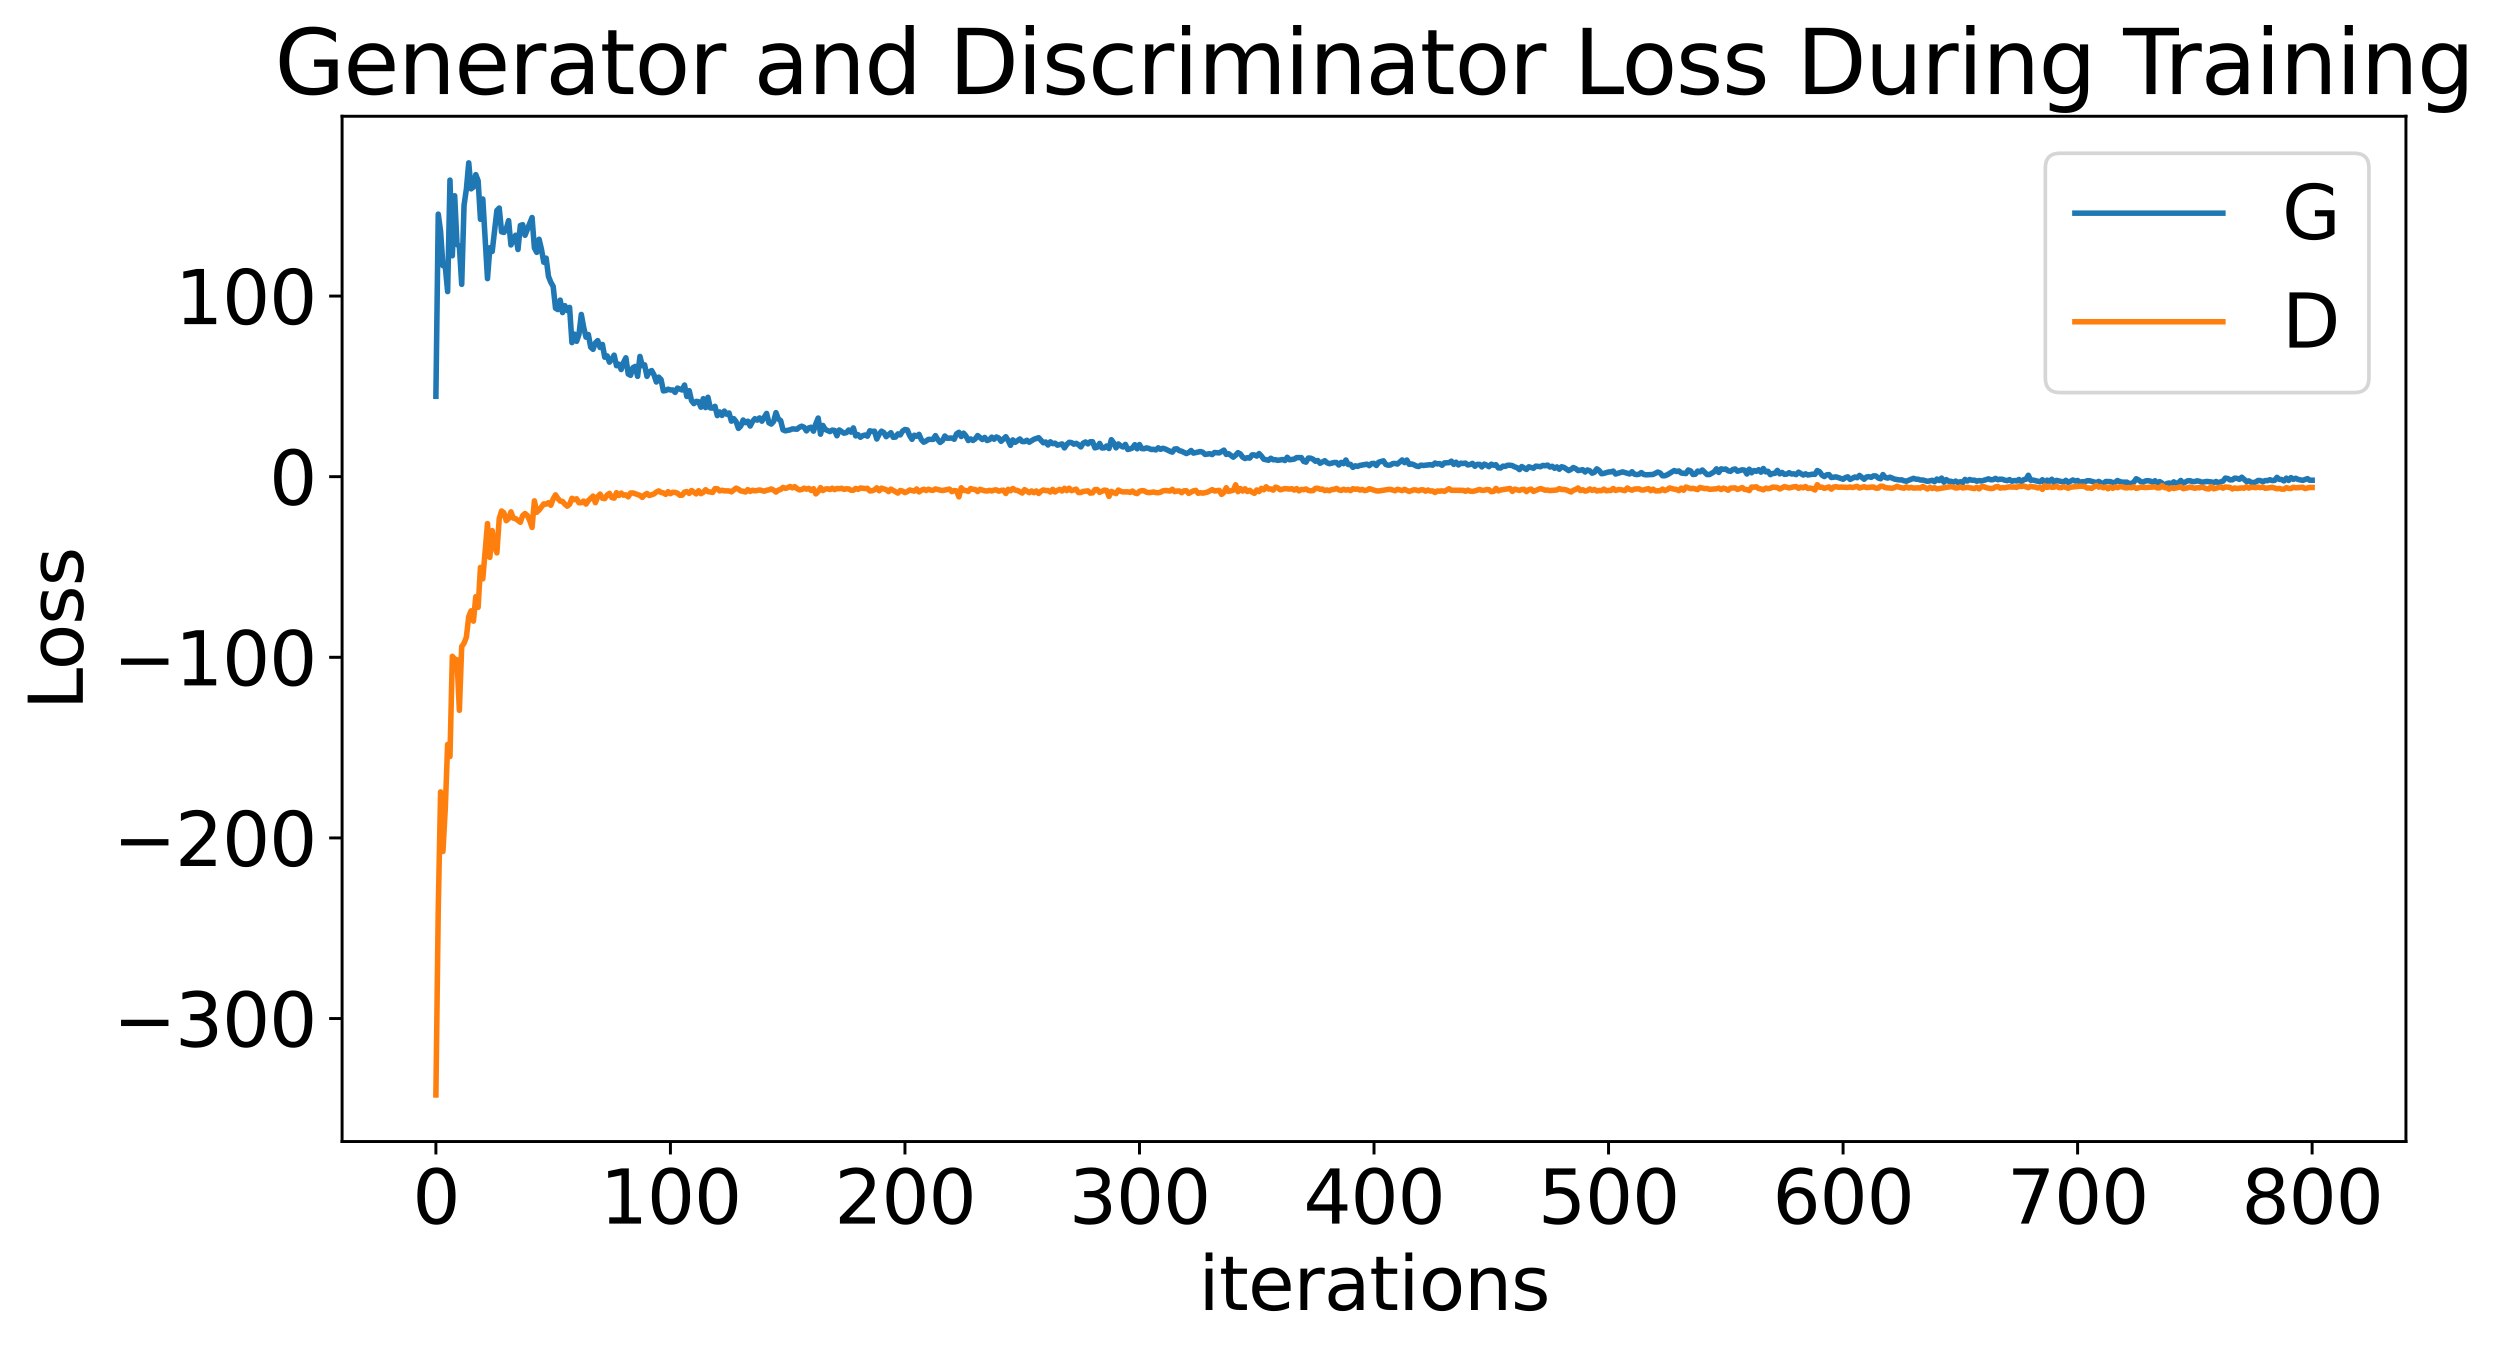 <?xml version="1.0" encoding="utf-8" standalone="no"?>
<!DOCTYPE svg PUBLIC "-//W3C//DTD SVG 1.1//EN"
  "http://www.w3.org/Graphics/SVG/1.1/DTD/svg11.dtd">
<svg xmlns:xlink="http://www.w3.org/1999/xlink" width="675.923pt" height="365.549pt" viewBox="0 0 675.923 365.549" xmlns="http://www.w3.org/2000/svg" version="1.1">
 <defs>
  <style type="text/css">*{stroke-linejoin: round; stroke-linecap: butt}</style>
 </defs>
 <g id="figure_1">
  <g id="patch_1">
   <path d="M 0 365.549 
L 675.923 365.549 
L 675.923 -0 
L 0 -0 
z
" style="fill: #ffffff"/>
  </g>
  <g id="axes_1">
   <g id="patch_2">
    <path d="M 92.491 308.636 
L 650.491 308.636 
L 650.491 31.436 
L 92.491 31.436 
z
" style="fill: #ffffff"/>
   </g>
   <g id="matplotlib.axis_1">
    <g id="xtick_1">
     <g id="line2d_1">
      <defs>
       <path id="mc3d2f31cf4" d="M 0 0 
L 0 3.5 
" style="stroke: #000000; stroke-width: 0.8"/>
      </defs>
      <g>
       <use xlink:href="#mc3d2f31cf4" x="117.854" y="308.636" style="stroke: #000000; stroke-width: 0.8"/>
      </g>
     </g>
     <g id="text_1">
      <!-- 0 -->
      <g transform="translate(111.492 330.833) scale(0.2 -0.2)">
       <defs>
        <path id="DejaVuSans-30" d="M 2034 4250 
Q 1547 4250 1301 3770 
Q 1056 3291 1056 2328 
Q 1056 1369 1301 889 
Q 1547 409 2034 409 
Q 2525 409 2770 889 
Q 3016 1369 3016 2328 
Q 3016 3291 2770 3770 
Q 2525 4250 2034 4250 
z
M 2034 4750 
Q 2819 4750 3233 4129 
Q 3647 3509 3647 2328 
Q 3647 1150 3233 529 
Q 2819 -91 2034 -91 
Q 1250 -91 836 529 
Q 422 1150 422 2328 
Q 422 3509 836 4129 
Q 1250 4750 2034 4750 
z
" transform="scale(0.016)"/>
       </defs>
       <use xlink:href="#DejaVuSans-30"/>
      </g>
     </g>
    </g>
    <g id="xtick_2">
     <g id="line2d_2">
      <g>
       <use xlink:href="#mc3d2f31cf4" x="181.263" y="308.636" style="stroke: #000000; stroke-width: 0.8"/>
      </g>
     </g>
     <g id="text_2">
      <!-- 100 -->
      <g transform="translate(162.176 330.833) scale(0.2 -0.2)">
       <defs>
        <path id="DejaVuSans-31" d="M 794 531 
L 1825 531 
L 1825 4091 
L 703 3866 
L 703 4441 
L 1819 4666 
L 2450 4666 
L 2450 531 
L 3481 531 
L 3481 0 
L 794 0 
L 794 531 
z
" transform="scale(0.016)"/>
       </defs>
       <use xlink:href="#DejaVuSans-31"/>
       <use xlink:href="#DejaVuSans-30" x="63.623"/>
       <use xlink:href="#DejaVuSans-30" x="127.246"/>
      </g>
     </g>
    </g>
    <g id="xtick_3">
     <g id="line2d_3">
      <g>
       <use xlink:href="#mc3d2f31cf4" x="244.672" y="308.636" style="stroke: #000000; stroke-width: 0.8"/>
      </g>
     </g>
     <g id="text_3">
      <!-- 200 -->
      <g transform="translate(225.585 330.833) scale(0.2 -0.2)">
       <defs>
        <path id="DejaVuSans-32" d="M 1228 531 
L 3431 531 
L 3431 0 
L 469 0 
L 469 531 
Q 828 903 1448 1529 
Q 2069 2156 2228 2338 
Q 2531 2678 2651 2914 
Q 2772 3150 2772 3378 
Q 2772 3750 2511 3984 
Q 2250 4219 1831 4219 
Q 1534 4219 1204 4116 
Q 875 4013 500 3803 
L 500 4441 
Q 881 4594 1212 4672 
Q 1544 4750 1819 4750 
Q 2544 4750 2975 4387 
Q 3406 4025 3406 3419 
Q 3406 3131 3298 2873 
Q 3191 2616 2906 2266 
Q 2828 2175 2409 1742 
Q 1991 1309 1228 531 
z
" transform="scale(0.016)"/>
       </defs>
       <use xlink:href="#DejaVuSans-32"/>
       <use xlink:href="#DejaVuSans-30" x="63.623"/>
       <use xlink:href="#DejaVuSans-30" x="127.246"/>
      </g>
     </g>
    </g>
    <g id="xtick_4">
     <g id="line2d_4">
      <g>
       <use xlink:href="#mc3d2f31cf4" x="308.082" y="308.636" style="stroke: #000000; stroke-width: 0.8"/>
      </g>
     </g>
     <g id="text_4">
      <!-- 300 -->
      <g transform="translate(288.994 330.833) scale(0.2 -0.2)">
       <defs>
        <path id="DejaVuSans-33" d="M 2597 2516 
Q 3050 2419 3304 2112 
Q 3559 1806 3559 1356 
Q 3559 666 3084 287 
Q 2609 -91 1734 -91 
Q 1441 -91 1130 -33 
Q 819 25 488 141 
L 488 750 
Q 750 597 1062 519 
Q 1375 441 1716 441 
Q 2309 441 2620 675 
Q 2931 909 2931 1356 
Q 2931 1769 2642 2001 
Q 2353 2234 1838 2234 
L 1294 2234 
L 1294 2753 
L 1863 2753 
Q 2328 2753 2575 2939 
Q 2822 3125 2822 3475 
Q 2822 3834 2567 4026 
Q 2313 4219 1838 4219 
Q 1578 4219 1281 4162 
Q 984 4106 628 3988 
L 628 4550 
Q 988 4650 1302 4700 
Q 1616 4750 1894 4750 
Q 2613 4750 3031 4423 
Q 3450 4097 3450 3541 
Q 3450 3153 3228 2886 
Q 3006 2619 2597 2516 
z
" transform="scale(0.016)"/>
       </defs>
       <use xlink:href="#DejaVuSans-33"/>
       <use xlink:href="#DejaVuSans-30" x="63.623"/>
       <use xlink:href="#DejaVuSans-30" x="127.246"/>
      </g>
     </g>
    </g>
    <g id="xtick_5">
     <g id="line2d_5">
      <g>
       <use xlink:href="#mc3d2f31cf4" x="371.491" y="308.636" style="stroke: #000000; stroke-width: 0.8"/>
      </g>
     </g>
     <g id="text_5">
      <!-- 400 -->
      <g transform="translate(352.403 330.833) scale(0.2 -0.2)">
       <defs>
        <path id="DejaVuSans-34" d="M 2419 4116 
L 825 1625 
L 2419 1625 
L 2419 4116 
z
M 2253 4666 
L 3047 4666 
L 3047 1625 
L 3713 1625 
L 3713 1100 
L 3047 1100 
L 3047 0 
L 2419 0 
L 2419 1100 
L 313 1100 
L 313 1709 
L 2253 4666 
z
" transform="scale(0.016)"/>
       </defs>
       <use xlink:href="#DejaVuSans-34"/>
       <use xlink:href="#DejaVuSans-30" x="63.623"/>
       <use xlink:href="#DejaVuSans-30" x="127.246"/>
      </g>
     </g>
    </g>
    <g id="xtick_6">
     <g id="line2d_6">
      <g>
       <use xlink:href="#mc3d2f31cf4" x="434.9" y="308.636" style="stroke: #000000; stroke-width: 0.8"/>
      </g>
     </g>
     <g id="text_6">
      <!-- 500 -->
      <g transform="translate(415.812 330.833) scale(0.2 -0.2)">
       <defs>
        <path id="DejaVuSans-35" d="M 691 4666 
L 3169 4666 
L 3169 4134 
L 1269 4134 
L 1269 2991 
Q 1406 3038 1543 3061 
Q 1681 3084 1819 3084 
Q 2600 3084 3056 2656 
Q 3513 2228 3513 1497 
Q 3513 744 3044 326 
Q 2575 -91 1722 -91 
Q 1428 -91 1123 -41 
Q 819 9 494 109 
L 494 744 
Q 775 591 1075 516 
Q 1375 441 1709 441 
Q 2250 441 2565 725 
Q 2881 1009 2881 1497 
Q 2881 1984 2565 2268 
Q 2250 2553 1709 2553 
Q 1456 2553 1204 2497 
Q 953 2441 691 2322 
L 691 4666 
z
" transform="scale(0.016)"/>
       </defs>
       <use xlink:href="#DejaVuSans-35"/>
       <use xlink:href="#DejaVuSans-30" x="63.623"/>
       <use xlink:href="#DejaVuSans-30" x="127.246"/>
      </g>
     </g>
    </g>
    <g id="xtick_7">
     <g id="line2d_7">
      <g>
       <use xlink:href="#mc3d2f31cf4" x="498.309" y="308.636" style="stroke: #000000; stroke-width: 0.8"/>
      </g>
     </g>
     <g id="text_7">
      <!-- 600 -->
      <g transform="translate(479.221 330.833) scale(0.2 -0.2)">
       <defs>
        <path id="DejaVuSans-36" d="M 2113 2584 
Q 1688 2584 1439 2293 
Q 1191 2003 1191 1497 
Q 1191 994 1439 701 
Q 1688 409 2113 409 
Q 2538 409 2786 701 
Q 3034 994 3034 1497 
Q 3034 2003 2786 2293 
Q 2538 2584 2113 2584 
z
M 3366 4563 
L 3366 3988 
Q 3128 4100 2886 4159 
Q 2644 4219 2406 4219 
Q 1781 4219 1451 3797 
Q 1122 3375 1075 2522 
Q 1259 2794 1537 2939 
Q 1816 3084 2150 3084 
Q 2853 3084 3261 2657 
Q 3669 2231 3669 1497 
Q 3669 778 3244 343 
Q 2819 -91 2113 -91 
Q 1303 -91 875 529 
Q 447 1150 447 2328 
Q 447 3434 972 4092 
Q 1497 4750 2381 4750 
Q 2619 4750 2861 4703 
Q 3103 4656 3366 4563 
z
" transform="scale(0.016)"/>
       </defs>
       <use xlink:href="#DejaVuSans-36"/>
       <use xlink:href="#DejaVuSans-30" x="63.623"/>
       <use xlink:href="#DejaVuSans-30" x="127.246"/>
      </g>
     </g>
    </g>
    <g id="xtick_8">
     <g id="line2d_8">
      <g>
       <use xlink:href="#mc3d2f31cf4" x="561.718" y="308.636" style="stroke: #000000; stroke-width: 0.8"/>
      </g>
     </g>
     <g id="text_8">
      <!-- 700 -->
      <g transform="translate(542.63 330.833) scale(0.2 -0.2)">
       <defs>
        <path id="DejaVuSans-37" d="M 525 4666 
L 3525 4666 
L 3525 4397 
L 1831 0 
L 1172 0 
L 2766 4134 
L 525 4134 
L 525 4666 
z
" transform="scale(0.016)"/>
       </defs>
       <use xlink:href="#DejaVuSans-37"/>
       <use xlink:href="#DejaVuSans-30" x="63.623"/>
       <use xlink:href="#DejaVuSans-30" x="127.246"/>
      </g>
     </g>
    </g>
    <g id="xtick_9">
     <g id="line2d_9">
      <g>
       <use xlink:href="#mc3d2f31cf4" x="625.127" y="308.636" style="stroke: #000000; stroke-width: 0.8"/>
      </g>
     </g>
     <g id="text_9">
      <!-- 800 -->
      <g transform="translate(606.039 330.833) scale(0.2 -0.2)">
       <defs>
        <path id="DejaVuSans-38" d="M 2034 2216 
Q 1584 2216 1326 1975 
Q 1069 1734 1069 1313 
Q 1069 891 1326 650 
Q 1584 409 2034 409 
Q 2484 409 2743 651 
Q 3003 894 3003 1313 
Q 3003 1734 2745 1975 
Q 2488 2216 2034 2216 
z
M 1403 2484 
Q 997 2584 770 2862 
Q 544 3141 544 3541 
Q 544 4100 942 4425 
Q 1341 4750 2034 4750 
Q 2731 4750 3128 4425 
Q 3525 4100 3525 3541 
Q 3525 3141 3298 2862 
Q 3072 2584 2669 2484 
Q 3125 2378 3379 2068 
Q 3634 1759 3634 1313 
Q 3634 634 3220 271 
Q 2806 -91 2034 -91 
Q 1263 -91 848 271 
Q 434 634 434 1313 
Q 434 1759 690 2068 
Q 947 2378 1403 2484 
z
M 1172 3481 
Q 1172 3119 1398 2916 
Q 1625 2713 2034 2713 
Q 2441 2713 2670 2916 
Q 2900 3119 2900 3481 
Q 2900 3844 2670 4047 
Q 2441 4250 2034 4250 
Q 1625 4250 1398 4047 
Q 1172 3844 1172 3481 
z
" transform="scale(0.016)"/>
       </defs>
       <use xlink:href="#DejaVuSans-38"/>
       <use xlink:href="#DejaVuSans-30" x="63.623"/>
       <use xlink:href="#DejaVuSans-30" x="127.246"/>
      </g>
     </g>
    </g>
    <g id="text_10">
     <!-- iterations -->
     <g transform="translate(324.036 354.189) scale(0.2 -0.2)">
      <defs>
       <path id="DejaVuSans-69" d="M 603 3500 
L 1178 3500 
L 1178 0 
L 603 0 
L 603 3500 
z
M 603 4863 
L 1178 4863 
L 1178 4134 
L 603 4134 
L 603 4863 
z
" transform="scale(0.016)"/>
       <path id="DejaVuSans-74" d="M 1172 4494 
L 1172 3500 
L 2356 3500 
L 2356 3053 
L 1172 3053 
L 1172 1153 
Q 1172 725 1289 603 
Q 1406 481 1766 481 
L 2356 481 
L 2356 0 
L 1766 0 
Q 1100 0 847 248 
Q 594 497 594 1153 
L 594 3053 
L 172 3053 
L 172 3500 
L 594 3500 
L 594 4494 
L 1172 4494 
z
" transform="scale(0.016)"/>
       <path id="DejaVuSans-65" d="M 3597 1894 
L 3597 1613 
L 953 1613 
Q 991 1019 1311 708 
Q 1631 397 2203 397 
Q 2534 397 2845 478 
Q 3156 559 3463 722 
L 3463 178 
Q 3153 47 2828 -22 
Q 2503 -91 2169 -91 
Q 1331 -91 842 396 
Q 353 884 353 1716 
Q 353 2575 817 3079 
Q 1281 3584 2069 3584 
Q 2775 3584 3186 3129 
Q 3597 2675 3597 1894 
z
M 3022 2063 
Q 3016 2534 2758 2815 
Q 2500 3097 2075 3097 
Q 1594 3097 1305 2825 
Q 1016 2553 972 2059 
L 3022 2063 
z
" transform="scale(0.016)"/>
       <path id="DejaVuSans-72" d="M 2631 2963 
Q 2534 3019 2420 3045 
Q 2306 3072 2169 3072 
Q 1681 3072 1420 2755 
Q 1159 2438 1159 1844 
L 1159 0 
L 581 0 
L 581 3500 
L 1159 3500 
L 1159 2956 
Q 1341 3275 1631 3429 
Q 1922 3584 2338 3584 
Q 2397 3584 2469 3576 
Q 2541 3569 2628 3553 
L 2631 2963 
z
" transform="scale(0.016)"/>
       <path id="DejaVuSans-61" d="M 2194 1759 
Q 1497 1759 1228 1600 
Q 959 1441 959 1056 
Q 959 750 1161 570 
Q 1363 391 1709 391 
Q 2188 391 2477 730 
Q 2766 1069 2766 1631 
L 2766 1759 
L 2194 1759 
z
M 3341 1997 
L 3341 0 
L 2766 0 
L 2766 531 
Q 2569 213 2275 61 
Q 1981 -91 1556 -91 
Q 1019 -91 701 211 
Q 384 513 384 1019 
Q 384 1609 779 1909 
Q 1175 2209 1959 2209 
L 2766 2209 
L 2766 2266 
Q 2766 2663 2505 2880 
Q 2244 3097 1772 3097 
Q 1472 3097 1187 3025 
Q 903 2953 641 2809 
L 641 3341 
Q 956 3463 1253 3523 
Q 1550 3584 1831 3584 
Q 2591 3584 2966 3190 
Q 3341 2797 3341 1997 
z
" transform="scale(0.016)"/>
       <path id="DejaVuSans-6f" d="M 1959 3097 
Q 1497 3097 1228 2736 
Q 959 2375 959 1747 
Q 959 1119 1226 758 
Q 1494 397 1959 397 
Q 2419 397 2687 759 
Q 2956 1122 2956 1747 
Q 2956 2369 2687 2733 
Q 2419 3097 1959 3097 
z
M 1959 3584 
Q 2709 3584 3137 3096 
Q 3566 2609 3566 1747 
Q 3566 888 3137 398 
Q 2709 -91 1959 -91 
Q 1206 -91 779 398 
Q 353 888 353 1747 
Q 353 2609 779 3096 
Q 1206 3584 1959 3584 
z
" transform="scale(0.016)"/>
       <path id="DejaVuSans-6e" d="M 3513 2113 
L 3513 0 
L 2938 0 
L 2938 2094 
Q 2938 2591 2744 2837 
Q 2550 3084 2163 3084 
Q 1697 3084 1428 2787 
Q 1159 2491 1159 1978 
L 1159 0 
L 581 0 
L 581 3500 
L 1159 3500 
L 1159 2956 
Q 1366 3272 1645 3428 
Q 1925 3584 2291 3584 
Q 2894 3584 3203 3211 
Q 3513 2838 3513 2113 
z
" transform="scale(0.016)"/>
       <path id="DejaVuSans-73" d="M 2834 3397 
L 2834 2853 
Q 2591 2978 2328 3040 
Q 2066 3103 1784 3103 
Q 1356 3103 1142 2972 
Q 928 2841 928 2578 
Q 928 2378 1081 2264 
Q 1234 2150 1697 2047 
L 1894 2003 
Q 2506 1872 2764 1633 
Q 3022 1394 3022 966 
Q 3022 478 2636 193 
Q 2250 -91 1575 -91 
Q 1294 -91 989 -36 
Q 684 19 347 128 
L 347 722 
Q 666 556 975 473 
Q 1284 391 1588 391 
Q 1994 391 2212 530 
Q 2431 669 2431 922 
Q 2431 1156 2273 1281 
Q 2116 1406 1581 1522 
L 1381 1569 
Q 847 1681 609 1914 
Q 372 2147 372 2553 
Q 372 3047 722 3315 
Q 1072 3584 1716 3584 
Q 2034 3584 2315 3537 
Q 2597 3491 2834 3397 
z
" transform="scale(0.016)"/>
      </defs>
      <use xlink:href="#DejaVuSans-69"/>
      <use xlink:href="#DejaVuSans-74" x="27.783"/>
      <use xlink:href="#DejaVuSans-65" x="66.992"/>
      <use xlink:href="#DejaVuSans-72" x="128.516"/>
      <use xlink:href="#DejaVuSans-61" x="169.629"/>
      <use xlink:href="#DejaVuSans-74" x="230.908"/>
      <use xlink:href="#DejaVuSans-69" x="270.117"/>
      <use xlink:href="#DejaVuSans-6f" x="297.9"/>
      <use xlink:href="#DejaVuSans-6e" x="359.082"/>
      <use xlink:href="#DejaVuSans-73" x="422.461"/>
     </g>
    </g>
   </g>
   <g id="matplotlib.axis_2">
    <g id="ytick_1">
     <g id="line2d_10">
      <defs>
       <path id="m8976f4d3cd" d="M 0 0 
L -3.5 0 
" style="stroke: #000000; stroke-width: 0.8"/>
      </defs>
      <g>
       <use xlink:href="#m8976f4d3cd" x="92.491" y="275.384" style="stroke: #000000; stroke-width: 0.8"/>
      </g>
     </g>
     <g id="text_11">
      <!-- −300 -->
      <g transform="translate(30.556 282.982) scale(0.2 -0.2)">
       <defs>
        <path id="DejaVuSans-2212" d="M 678 2272 
L 4684 2272 
L 4684 1741 
L 678 1741 
L 678 2272 
z
" transform="scale(0.016)"/>
       </defs>
       <use xlink:href="#DejaVuSans-2212"/>
       <use xlink:href="#DejaVuSans-33" x="83.789"/>
       <use xlink:href="#DejaVuSans-30" x="147.412"/>
       <use xlink:href="#DejaVuSans-30" x="211.035"/>
      </g>
     </g>
    </g>
    <g id="ytick_2">
     <g id="line2d_11">
      <g>
       <use xlink:href="#m8976f4d3cd" x="92.491" y="226.549" style="stroke: #000000; stroke-width: 0.8"/>
      </g>
     </g>
     <g id="text_12">
      <!-- −200 -->
      <g transform="translate(30.556 234.147) scale(0.2 -0.2)">
       <use xlink:href="#DejaVuSans-2212"/>
       <use xlink:href="#DejaVuSans-32" x="83.789"/>
       <use xlink:href="#DejaVuSans-30" x="147.412"/>
       <use xlink:href="#DejaVuSans-30" x="211.035"/>
      </g>
     </g>
    </g>
    <g id="ytick_3">
     <g id="line2d_12">
      <g>
       <use xlink:href="#m8976f4d3cd" x="92.491" y="177.714" style="stroke: #000000; stroke-width: 0.8"/>
      </g>
     </g>
     <g id="text_13">
      <!-- −100 -->
      <g transform="translate(30.556 185.312) scale(0.2 -0.2)">
       <use xlink:href="#DejaVuSans-2212"/>
       <use xlink:href="#DejaVuSans-31" x="83.789"/>
       <use xlink:href="#DejaVuSans-30" x="147.412"/>
       <use xlink:href="#DejaVuSans-30" x="211.035"/>
      </g>
     </g>
    </g>
    <g id="ytick_4">
     <g id="line2d_13">
      <g>
       <use xlink:href="#m8976f4d3cd" x="92.491" y="128.879" style="stroke: #000000; stroke-width: 0.8"/>
      </g>
     </g>
     <g id="text_14">
      <!-- 0 -->
      <g transform="translate(72.766 136.477) scale(0.2 -0.2)">
       <use xlink:href="#DejaVuSans-30"/>
      </g>
     </g>
    </g>
    <g id="ytick_5">
     <g id="line2d_14">
      <g>
       <use xlink:href="#m8976f4d3cd" x="92.491" y="80.044" style="stroke: #000000; stroke-width: 0.8"/>
      </g>
     </g>
     <g id="text_15">
      <!-- 100 -->
      <g transform="translate(47.316 87.642) scale(0.2 -0.2)">
       <use xlink:href="#DejaVuSans-31"/>
       <use xlink:href="#DejaVuSans-30" x="63.623"/>
       <use xlink:href="#DejaVuSans-30" x="127.246"/>
      </g>
     </g>
    </g>
    <g id="text_16">
     <!-- Loss -->
     <g transform="translate(22.397 191.971) rotate(-90) scale(0.2 -0.2)">
      <defs>
       <path id="DejaVuSans-4c" d="M 628 4666 
L 1259 4666 
L 1259 531 
L 3531 531 
L 3531 0 
L 628 0 
L 628 4666 
z
" transform="scale(0.016)"/>
      </defs>
      <use xlink:href="#DejaVuSans-4c"/>
      <use xlink:href="#DejaVuSans-6f" x="53.963"/>
      <use xlink:href="#DejaVuSans-73" x="115.145"/>
      <use xlink:href="#DejaVuSans-73" x="167.244"/>
     </g>
    </g>
   </g>
   <g id="line2d_15">
    <path d="M 117.854 107.144 
L 118.488 57.898 
L 119.122 62.589 
L 119.757 71.838 
L 120.391 72.058 
L 121.025 78.836 
L 121.659 48.7 
L 122.293 69.152 
L 122.927 52.93 
L 123.561 66.097 
L 124.195 66.553 
L 124.829 76.877 
L 125.463 55.497 
L 126.097 51.116 
L 126.732 44.036 
L 127.366 51.052 
L 128 50.556 
L 128.634 47.22 
L 129.268 48.867 
L 129.902 59.288 
L 130.536 53.815 
L 131.804 75.334 
L 132.438 66.979 
L 133.072 67.998 
L 134.341 56.908 
L 134.975 56.254 
L 135.609 62.684 
L 136.243 62.834 
L 136.877 61.865 
L 137.511 59.659 
L 138.145 66.22 
L 138.779 64.707 
L 139.413 63.602 
L 140.047 67.449 
L 140.682 60.971 
L 141.316 60.752 
L 141.95 63.604 
L 143.852 58.814 
L 144.486 67.023 
L 145.12 68.229 
L 145.754 64.692 
L 146.388 67.375 
L 147.022 70.902 
L 147.657 69.796 
L 148.291 74.729 
L 148.925 76.322 
L 149.559 77.424 
L 150.193 83.332 
L 150.827 83.697 
L 151.461 81.139 
L 152.095 84.504 
L 152.729 82.654 
L 153.363 83.971 
L 153.997 83.117 
L 154.632 92.63 
L 155.266 90.33 
L 155.9 92.276 
L 156.534 90.397 
L 157.168 85.023 
L 157.802 88.471 
L 158.436 91.155 
L 159.07 90.441 
L 159.704 93.864 
L 160.338 94.437 
L 160.972 92.706 
L 161.607 92.096 
L 162.241 93.933 
L 162.875 93.13 
L 163.509 96.577 
L 164.143 96.222 
L 164.777 97.916 
L 165.411 97.105 
L 166.045 96.027 
L 166.679 98.866 
L 167.313 98.463 
L 167.947 99.901 
L 168.582 98.01 
L 169.216 96.745 
L 169.85 101.116 
L 170.484 101.463 
L 171.118 99.408 
L 171.752 99.079 
L 172.386 101.749 
L 173.02 96.374 
L 173.654 98.878 
L 174.288 98.642 
L 174.922 101.755 
L 175.557 100.499 
L 176.191 100.197 
L 176.825 101.359 
L 177.459 103.278 
L 178.093 101.969 
L 178.727 102.624 
L 179.361 105.688 
L 179.995 105.592 
L 180.629 105.223 
L 181.263 105.443 
L 181.897 105.435 
L 182.532 106.081 
L 183.166 104.934 
L 184.434 105.439 
L 185.068 104.112 
L 185.702 107.187 
L 186.336 105.624 
L 186.97 108.334 
L 187.604 109.121 
L 188.238 108.514 
L 188.872 108.622 
L 189.507 110.089 
L 190.141 107.8 
L 190.775 110.201 
L 191.409 107.412 
L 192.043 110.289 
L 192.677 110.332 
L 193.311 109.868 
L 193.945 112.364 
L 194.579 111.385 
L 195.213 112.31 
L 195.847 111.154 
L 196.482 111.987 
L 197.116 111.672 
L 197.75 113.863 
L 198.384 113.192 
L 199.018 114.015 
L 199.652 115.818 
L 200.286 115.191 
L 200.92 113.57 
L 201.554 114.282 
L 202.188 113.888 
L 202.822 115.181 
L 203.457 113.979 
L 204.091 113.208 
L 204.725 113.577 
L 205.359 112.998 
L 205.993 113.869 
L 207.261 111.774 
L 207.895 114.315 
L 208.529 114.652 
L 209.163 113.951 
L 209.797 111.565 
L 210.432 113.268 
L 211.066 113.724 
L 211.7 116.218 
L 212.334 116.483 
L 213.602 116.223 
L 214.236 115.955 
L 215.504 116.044 
L 216.138 115.516 
L 216.772 115.237 
L 217.407 115.527 
L 218.041 116.5 
L 218.675 115.702 
L 219.309 115.514 
L 219.943 116.567 
L 220.577 114.587 
L 221.211 113.034 
L 221.845 117.386 
L 222.479 115.03 
L 223.113 116.114 
L 224.382 116.686 
L 225.016 116.285 
L 225.65 116.383 
L 226.284 117.81 
L 226.918 116.248 
L 228.186 117.118 
L 228.82 116.979 
L 229.454 116.266 
L 230.088 116.829 
L 230.722 115.705 
L 231.357 117.849 
L 231.991 117.517 
L 232.625 118.218 
L 233.259 117.791 
L 233.893 117.614 
L 234.527 117.926 
L 235.161 116.472 
L 235.795 116.634 
L 236.429 116.587 
L 237.063 118.687 
L 237.697 117.391 
L 238.332 116.58 
L 238.966 116.951 
L 239.6 118.059 
L 240.868 116.999 
L 241.502 118.228 
L 242.136 118.162 
L 242.77 117.315 
L 243.404 117.584 
L 244.038 116.539 
L 244.672 116.131 
L 245.307 116.252 
L 245.941 117.751 
L 246.575 118.78 
L 247.209 117.676 
L 247.843 117.951 
L 248.477 117.441 
L 249.111 118.887 
L 249.745 119.556 
L 250.379 119.247 
L 251.013 118.792 
L 252.282 118.798 
L 252.916 117.779 
L 253.55 118.844 
L 254.184 119.614 
L 254.818 119.139 
L 255.452 117.891 
L 256.086 118.491 
L 257.354 118.426 
L 257.988 118.76 
L 258.622 117.305 
L 259.257 116.889 
L 259.891 118.019 
L 260.525 117.121 
L 261.159 117.852 
L 261.793 119.094 
L 262.427 118.677 
L 263.061 119.082 
L 263.695 118.623 
L 264.329 117.769 
L 265.597 118.825 
L 266.232 118.267 
L 266.866 119.092 
L 267.5 118.888 
L 268.134 118.195 
L 268.768 118.752 
L 269.402 118.149 
L 270.036 118.431 
L 270.67 119.302 
L 271.938 118.081 
L 272.572 119.077 
L 273.207 120.399 
L 273.841 118.94 
L 274.475 119.59 
L 275.743 118.686 
L 276.377 119.38 
L 277.011 119.397 
L 277.645 119.043 
L 278.279 119.562 
L 279.547 118.768 
L 280.816 118.335 
L 282.084 119.719 
L 282.718 119.506 
L 283.352 120.306 
L 283.986 119.455 
L 284.62 119.947 
L 285.254 119.823 
L 285.888 120.358 
L 287.157 120.023 
L 287.791 121.097 
L 288.425 120.173 
L 289.059 119.596 
L 289.693 119.661 
L 290.327 120.088 
L 290.961 119.862 
L 291.595 120.239 
L 292.229 120.832 
L 292.863 119.818 
L 293.497 119.497 
L 294.132 120.018 
L 294.766 119.449 
L 295.4 119.439 
L 296.034 121.084 
L 296.668 120.897 
L 297.302 119.887 
L 297.936 121.116 
L 298.57 121.079 
L 299.204 120.582 
L 299.838 121.268 
L 300.472 118.883 
L 301.107 119.746 
L 301.741 121.083 
L 302.375 120.035 
L 303.009 120.556 
L 303.643 120.845 
L 304.277 120.158 
L 304.911 121.522 
L 305.545 121.369 
L 306.179 121.102 
L 306.813 120.238 
L 307.447 121.339 
L 308.082 120.2 
L 308.716 121.283 
L 309.35 121.328 
L 309.984 121.091 
L 310.618 121.249 
L 311.252 121.527 
L 311.886 121.493 
L 312.52 121.637 
L 313.154 121.078 
L 313.788 121.476 
L 314.422 121.201 
L 315.057 121.4 
L 316.325 122.001 
L 316.959 122.243 
L 317.593 121.401 
L 318.227 121.359 
L 318.861 121.848 
L 319.495 122.006 
L 320.763 122.623 
L 321.397 122.336 
L 322.032 121.807 
L 322.666 122.501 
L 324.568 122.077 
L 325.202 122.28 
L 325.836 122.86 
L 327.104 122.666 
L 327.738 122.895 
L 328.372 122.339 
L 329.641 122.452 
L 330.909 121.708 
L 331.543 122.86 
L 332.177 122.668 
L 333.445 123.603 
L 334.079 123.089 
L 334.713 122.383 
L 335.347 122.727 
L 335.982 123.602 
L 336.616 123.963 
L 337.25 123.736 
L 337.884 123.857 
L 338.518 122.995 
L 339.152 123.004 
L 339.786 123.311 
L 340.42 122.641 
L 341.054 123.307 
L 341.688 124.149 
L 342.957 124.441 
L 343.591 123.901 
L 344.225 124.3 
L 344.859 124.293 
L 345.493 124.465 
L 346.761 124.244 
L 347.395 124.512 
L 348.029 123.638 
L 348.663 124.308 
L 349.932 124.128 
L 350.566 123.726 
L 351.834 123.724 
L 352.468 124.74 
L 353.102 124.95 
L 353.736 123.839 
L 354.37 123.885 
L 355.004 124.165 
L 355.638 124.699 
L 356.272 124.509 
L 356.907 125.245 
L 358.175 124.571 
L 358.809 125.132 
L 359.443 125.364 
L 360.711 125.051 
L 361.345 125.055 
L 361.979 125.719 
L 362.613 125.033 
L 363.247 125.357 
L 363.882 124.377 
L 364.516 125.585 
L 365.15 125.558 
L 365.784 126.362 
L 366.418 125.95 
L 367.052 126.09 
L 367.686 125.831 
L 369.588 125.499 
L 370.222 125.889 
L 370.857 125.333 
L 371.491 125.287 
L 372.125 125.851 
L 372.759 124.967 
L 374.027 124.594 
L 374.661 125.561 
L 375.295 125.775 
L 375.929 125.728 
L 376.563 125.337 
L 377.197 125.302 
L 377.832 125.452 
L 379.1 124.365 
L 379.734 125.078 
L 380.368 124.379 
L 381.002 125.539 
L 381.636 125.435 
L 382.27 125.647 
L 382.904 125.991 
L 383.538 126.135 
L 384.172 125.767 
L 384.807 125.846 
L 386.709 125.635 
L 387.343 125.767 
L 387.977 125.192 
L 388.611 125.428 
L 389.245 125.35 
L 389.879 125.79 
L 390.513 125.161 
L 391.782 125.094 
L 392.416 124.689 
L 393.05 125.55 
L 393.684 124.967 
L 394.318 125.7 
L 394.952 125.229 
L 395.586 125.31 
L 396.22 125.213 
L 396.854 125.708 
L 397.488 125.588 
L 398.122 125.288 
L 398.757 126.055 
L 399.391 125.553 
L 400.025 125.544 
L 400.659 126.227 
L 401.293 125.488 
L 401.927 125.763 
L 402.561 126.172 
L 403.195 125.514 
L 403.829 125.794 
L 404.463 125.659 
L 405.097 126.502 
L 405.732 126.526 
L 406.366 126.032 
L 407 126.09 
L 407.634 125.782 
L 408.268 125.779 
L 408.902 125.889 
L 409.536 126.232 
L 410.17 126.44 
L 410.804 126.962 
L 411.438 126.142 
L 412.707 126.915 
L 413.341 126.207 
L 414.609 126.591 
L 415.243 126.028 
L 416.511 126.178 
L 417.145 125.842 
L 417.779 125.926 
L 418.413 125.752 
L 419.047 126.262 
L 419.682 126.078 
L 420.316 126.604 
L 420.95 126.238 
L 421.584 126.862 
L 422.218 126.204 
L 422.852 126.376 
L 424.12 127.225 
L 424.754 126.901 
L 425.388 126.415 
L 426.022 126.696 
L 426.657 127.224 
L 427.925 126.999 
L 428.559 127.609 
L 429.193 127.061 
L 429.827 127.279 
L 430.461 127.93 
L 431.095 127.682 
L 431.729 126.765 
L 432.363 127.21 
L 432.997 128.075 
L 433.632 127.984 
L 434.9 127.601 
L 435.534 127.585 
L 436.168 127.371 
L 436.802 128.155 
L 438.704 127.582 
L 440.607 128.135 
L 441.241 127.55 
L 441.875 128.18 
L 442.509 128.322 
L 443.143 128.221 
L 443.777 127.773 
L 444.411 128.274 
L 445.045 128.376 
L 446.947 128.273 
L 448.216 127.627 
L 448.85 127.882 
L 449.484 128.622 
L 450.118 128.624 
L 450.752 128.38 
L 452.654 127.226 
L 453.288 127.476 
L 453.922 127.336 
L 454.557 127.884 
L 455.825 128.029 
L 456.459 127.076 
L 457.093 127.339 
L 457.727 128.282 
L 458.361 128.207 
L 458.995 127.373 
L 459.629 127.572 
L 460.263 127.078 
L 461.532 128.311 
L 462.166 128.308 
L 463.434 127.581 
L 464.068 126.765 
L 464.702 127.734 
L 465.336 126.768 
L 465.97 126.897 
L 466.604 126.814 
L 467.238 127.304 
L 467.872 127.431 
L 468.507 126.938 
L 469.141 126.795 
L 469.775 127.407 
L 471.043 127.014 
L 471.677 127.122 
L 472.311 128.153 
L 472.945 126.858 
L 473.579 127.826 
L 474.213 127.222 
L 474.847 127.428 
L 475.482 126.995 
L 476.116 127.659 
L 476.75 126.673 
L 477.384 127.574 
L 478.018 127.432 
L 478.652 128.323 
L 479.286 128.007 
L 479.92 127.952 
L 480.554 127.181 
L 481.188 128.106 
L 481.822 127.73 
L 482.457 128.242 
L 483.091 128.175 
L 483.725 127.806 
L 484.359 128.142 
L 484.993 128.107 
L 485.627 128.313 
L 486.261 127.662 
L 487.529 128.424 
L 488.163 128.113 
L 488.797 128.424 
L 490.066 128.212 
L 490.7 128.25 
L 491.334 127.226 
L 491.968 127.539 
L 492.602 128.461 
L 493.236 128.842 
L 493.87 128.382 
L 494.504 128.311 
L 495.138 129.099 
L 496.407 128.93 
L 497.675 129.346 
L 498.309 129.571 
L 498.943 129.133 
L 499.577 128.924 
L 500.211 129.617 
L 501.479 128.979 
L 502.113 129.157 
L 502.747 128.54 
L 504.016 129.569 
L 504.65 128.962 
L 505.284 128.878 
L 505.918 129.052 
L 506.552 128.657 
L 507.186 128.694 
L 507.82 129.237 
L 508.454 129.44 
L 509.088 128.315 
L 509.722 129.085 
L 510.357 129.259 
L 510.991 129.021 
L 512.259 129.545 
L 513.527 129.76 
L 514.161 129.737 
L 514.795 129.99 
L 515.429 130.095 
L 517.332 129.332 
L 517.966 129.546 
L 518.6 129.575 
L 519.234 129.788 
L 519.868 129.783 
L 521.136 130.133 
L 522.404 129.864 
L 523.038 130.227 
L 523.672 129.522 
L 524.307 129.92 
L 524.941 129.267 
L 525.575 130.363 
L 526.209 129.672 
L 526.843 130.1 
L 527.477 130.124 
L 528.111 130.386 
L 528.745 130.077 
L 529.379 130.469 
L 530.013 130.247 
L 530.647 130.503 
L 531.282 129.623 
L 531.916 130.044 
L 532.55 129.638 
L 533.184 129.852 
L 533.818 129.821 
L 534.452 130.095 
L 535.086 129.916 
L 535.72 130.056 
L 536.988 129.681 
L 537.622 129.463 
L 538.257 129.723 
L 538.891 129.679 
L 539.525 129.345 
L 540.159 129.698 
L 540.793 129.557 
L 541.427 129.591 
L 542.061 129.845 
L 542.695 129.945 
L 543.329 129.664 
L 543.963 130.115 
L 544.597 129.911 
L 545.232 130.04 
L 545.866 129.634 
L 546.5 130.248 
L 547.134 129.693 
L 547.768 129.575 
L 548.402 128.502 
L 549.036 129.834 
L 549.67 129.795 
L 551.572 130.26 
L 552.207 129.709 
L 552.841 130.614 
L 553.475 129.823 
L 554.109 130.118 
L 554.743 129.589 
L 555.377 130.486 
L 556.011 129.887 
L 557.913 130.319 
L 558.547 129.869 
L 559.182 130.428 
L 560.45 129.778 
L 561.084 130.07 
L 561.718 129.903 
L 562.352 130.419 
L 562.986 130.242 
L 563.62 130.276 
L 564.254 130.006 
L 564.888 129.965 
L 566.791 130.486 
L 567.425 130.163 
L 568.059 130.54 
L 568.693 130.736 
L 569.327 130.176 
L 570.595 130.229 
L 571.229 130.476 
L 571.863 130.424 
L 572.497 129.925 
L 573.132 130.206 
L 573.766 130.364 
L 575.034 130.356 
L 575.668 130.74 
L 576.302 130.695 
L 576.936 130.334 
L 577.57 129.444 
L 578.204 129.777 
L 578.838 130.249 
L 579.472 130.348 
L 580.107 130.021 
L 580.741 129.961 
L 581.375 130.083 
L 582.009 130.398 
L 582.643 129.983 
L 583.277 130.562 
L 583.911 130.213 
L 584.545 130.605 
L 585.179 131.294 
L 585.813 130.741 
L 586.447 130.589 
L 587.082 130.823 
L 587.716 130.283 
L 588.35 130.687 
L 588.984 130.504 
L 589.618 129.905 
L 590.252 130.647 
L 591.52 129.985 
L 592.154 129.977 
L 592.788 130.224 
L 593.422 130.193 
L 594.057 129.998 
L 594.691 130.136 
L 595.325 130.397 
L 596.593 130.168 
L 597.861 130.305 
L 598.495 130.505 
L 599.129 130.182 
L 599.763 130.489 
L 601.032 130.092 
L 601.666 129.265 
L 602.3 129.368 
L 602.934 129.749 
L 603.568 129.728 
L 604.202 129.272 
L 604.836 129.346 
L 605.47 129.595 
L 606.104 129.032 
L 607.372 130.164 
L 608.007 130.016 
L 608.641 130.398 
L 609.275 130.497 
L 609.909 130.284 
L 610.543 129.896 
L 611.177 129.952 
L 611.811 130.229 
L 612.445 129.924 
L 613.079 129.946 
L 613.713 129.703 
L 614.347 129.929 
L 614.982 129.875 
L 615.616 129.066 
L 616.25 129.61 
L 616.884 129.641 
L 617.518 130.025 
L 618.152 129.283 
L 618.786 129.888 
L 619.42 129.134 
L 620.054 129.594 
L 620.688 129.31 
L 621.322 129.619 
L 622.591 129.876 
L 623.859 129.414 
L 624.493 129.847 
L 625.127 129.839 
L 625.127 129.839 
" clip-path="url(#p87b767d4bf)" style="fill: none; stroke: #1f77b4; stroke-width: 1.5; stroke-linecap: square"/>
   </g>
   <g id="line2d_16">
    <path d="M 117.854 296.036 
L 118.488 245.889 
L 119.122 214.116 
L 119.757 230.212 
L 120.391 218.599 
L 121.025 201.28 
L 121.659 204.535 
L 122.293 177.44 
L 122.927 178.202 
L 123.561 178.387 
L 124.195 192.049 
L 124.829 174.812 
L 125.463 173.893 
L 126.097 172.251 
L 126.732 166.69 
L 127.366 165.152 
L 128 167.934 
L 128.634 161.328 
L 129.268 164.204 
L 129.902 153.409 
L 130.536 156.497 
L 131.804 141.56 
L 132.438 150.693 
L 133.072 143.47 
L 133.707 147.78 
L 134.341 149.48 
L 134.975 140.209 
L 135.609 138.161 
L 136.243 138.656 
L 136.877 140.776 
L 137.511 140.215 
L 138.145 138.392 
L 138.779 140.083 
L 139.413 140.229 
L 140.682 141.201 
L 141.316 139.392 
L 141.95 138.852 
L 142.584 139.385 
L 143.218 140.741 
L 143.852 142.601 
L 144.486 135.422 
L 145.12 138.496 
L 145.754 137.892 
L 147.022 136.235 
L 147.657 136.312 
L 148.291 135.916 
L 148.925 136.605 
L 149.559 134.887 
L 150.193 133.797 
L 150.827 134.764 
L 151.461 135.471 
L 152.095 135.576 
L 152.729 136.308 
L 153.363 136.854 
L 153.997 136.369 
L 154.632 134.73 
L 155.266 135.08 
L 155.9 134.858 
L 156.534 135.928 
L 157.168 135.903 
L 157.802 135.48 
L 158.436 136.291 
L 159.07 135.346 
L 160.338 134.136 
L 160.972 135.905 
L 161.607 134.293 
L 162.241 133.586 
L 162.875 134.704 
L 163.509 134.804 
L 164.143 133.848 
L 164.777 133.401 
L 165.411 134.508 
L 166.045 134.678 
L 166.679 133.207 
L 167.313 133.966 
L 167.947 133.32 
L 168.582 133.889 
L 169.216 133.8 
L 169.85 134.327 
L 170.484 133.302 
L 171.118 133.276 
L 173.02 133.939 
L 173.654 134.482 
L 174.288 133.801 
L 174.922 133.42 
L 175.557 133.971 
L 176.825 133.537 
L 177.459 133.035 
L 178.093 132.735 
L 178.727 133.151 
L 179.361 133.268 
L 179.995 133.664 
L 180.629 132.938 
L 181.263 133.474 
L 181.897 133.108 
L 182.532 133.132 
L 183.166 133.334 
L 183.8 133.906 
L 184.434 133.875 
L 185.068 133.058 
L 185.702 132.907 
L 186.336 133.402 
L 186.97 132.611 
L 188.238 133.528 
L 188.872 132.677 
L 189.507 133.471 
L 190.141 133.102 
L 190.775 132.408 
L 191.409 132.924 
L 192.677 133.133 
L 193.311 132.128 
L 193.945 132.149 
L 194.579 132.724 
L 195.213 132.55 
L 195.847 132.697 
L 197.116 132.731 
L 197.75 132.976 
L 199.018 131.981 
L 199.652 132.27 
L 200.286 132.74 
L 200.92 132.811 
L 201.554 133.022 
L 202.188 132.379 
L 202.822 132.858 
L 203.457 132.557 
L 204.091 132.711 
L 205.359 132.468 
L 206.627 132.807 
L 207.261 132.557 
L 207.895 132.44 
L 208.529 132.202 
L 209.163 132.521 
L 209.797 133.04 
L 210.432 132.525 
L 211.066 132.331 
L 211.7 131.794 
L 212.334 132.032 
L 212.968 131.869 
L 213.602 131.536 
L 214.236 131.892 
L 214.87 131.571 
L 215.504 132.11 
L 216.138 132.442 
L 216.772 132.353 
L 217.407 131.994 
L 218.041 132.252 
L 218.675 132.031 
L 219.309 132.593 
L 219.943 132.129 
L 220.577 133.53 
L 221.211 132.899 
L 221.845 131.846 
L 222.479 132.624 
L 223.113 132.229 
L 223.747 132.144 
L 224.382 132.356 
L 225.016 131.998 
L 225.65 132.374 
L 226.284 132.069 
L 226.918 132.132 
L 227.552 132.018 
L 228.186 132.311 
L 228.82 132.154 
L 229.454 132.182 
L 230.088 132.544 
L 230.722 132.546 
L 231.357 132.056 
L 231.991 132.315 
L 232.625 131.94 
L 233.893 132.089 
L 234.527 132.028 
L 235.161 132.726 
L 235.795 132.686 
L 236.429 132.43 
L 237.063 131.889 
L 237.697 132.689 
L 238.332 131.981 
L 239.6 132.406 
L 240.234 132.911 
L 240.868 132.243 
L 242.77 133.31 
L 243.404 132.617 
L 244.038 132.793 
L 244.672 133.184 
L 245.307 132.899 
L 245.941 132.477 
L 247.209 132.776 
L 247.843 132.198 
L 248.477 133.002 
L 249.111 132.551 
L 249.745 132.282 
L 250.379 132.615 
L 251.013 132.264 
L 251.647 132.511 
L 252.282 132.562 
L 252.916 132.196 
L 254.184 132.509 
L 254.818 132.625 
L 256.72 132.239 
L 257.354 132.926 
L 257.988 132.623 
L 258.622 132.725 
L 259.257 134.327 
L 259.891 131.883 
L 260.525 132.567 
L 261.159 132.625 
L 261.793 132.867 
L 262.427 132.078 
L 263.061 132.299 
L 263.695 132.375 
L 264.329 132.899 
L 264.963 132.299 
L 266.232 132.699 
L 266.866 132.749 
L 267.5 132.572 
L 268.134 132.735 
L 268.768 132.501 
L 269.402 132.446 
L 270.036 132.801 
L 270.67 132.6 
L 271.304 132.528 
L 271.938 133.419 
L 272.572 132.304 
L 273.207 132.693 
L 273.841 132.084 
L 274.475 132.524 
L 275.109 132.6 
L 276.377 133.299 
L 277.011 132.386 
L 278.279 133.199 
L 278.913 132.739 
L 279.547 133.199 
L 280.182 132.736 
L 280.816 133.412 
L 281.45 132.808 
L 282.084 132.475 
L 282.718 132.64 
L 283.352 132.634 
L 283.986 133.024 
L 284.62 132.314 
L 285.254 133.015 
L 285.888 132.574 
L 286.522 132.311 
L 287.157 132.752 
L 287.791 132.027 
L 288.425 132.637 
L 289.059 131.997 
L 289.693 132.654 
L 290.961 132.255 
L 291.595 133.167 
L 292.229 133.161 
L 292.863 132.868 
L 294.132 132.716 
L 294.766 133.314 
L 295.4 133.259 
L 296.034 132.375 
L 296.668 132.37 
L 297.302 133.122 
L 298.57 132.516 
L 299.204 132.596 
L 299.838 134.213 
L 300.472 132.868 
L 301.741 133.448 
L 302.375 132.498 
L 303.009 132.841 
L 303.643 132.998 
L 304.911 132.979 
L 305.545 133.124 
L 306.179 132.775 
L 306.813 133.264 
L 307.447 133.448 
L 308.082 132.832 
L 308.716 132.644 
L 309.35 132.716 
L 309.984 133.071 
L 310.618 133.205 
L 311.886 133.019 
L 312.52 133.178 
L 313.154 133.213 
L 313.788 133.071 
L 314.422 132.711 
L 315.057 132.62 
L 316.325 132.757 
L 316.959 132.287 
L 317.593 132.918 
L 318.227 132.758 
L 318.861 132.742 
L 319.495 133.204 
L 320.129 132.704 
L 320.763 132.688 
L 321.397 133.395 
L 322.666 132.716 
L 323.3 132.583 
L 323.934 133.363 
L 324.568 133.219 
L 325.202 133.328 
L 326.47 133.046 
L 327.738 132.391 
L 328.372 132.746 
L 329.641 132.58 
L 330.275 133.667 
L 330.909 133.153 
L 331.543 131.872 
L 332.177 132.867 
L 333.445 132.53 
L 334.079 131.082 
L 334.713 132.932 
L 335.347 132.085 
L 335.982 132.76 
L 336.616 132.146 
L 337.25 132.89 
L 337.884 132.564 
L 338.518 133.069 
L 339.152 133.365 
L 339.786 132.478 
L 340.42 132.903 
L 341.054 132.04 
L 341.688 132.424 
L 342.322 131.619 
L 342.957 132.192 
L 343.591 132.203 
L 344.225 132.514 
L 344.859 131.714 
L 345.493 131.917 
L 346.127 132.424 
L 347.395 132.101 
L 348.663 132.229 
L 349.297 132.139 
L 349.932 132.493 
L 350.566 132.105 
L 351.2 132.714 
L 351.834 132.334 
L 352.468 132.394 
L 353.102 132.209 
L 353.736 132.594 
L 354.37 132.673 
L 355.004 132.637 
L 355.638 132.046 
L 356.272 132.009 
L 356.907 132.296 
L 357.541 132.244 
L 358.175 132.63 
L 358.809 132.472 
L 359.443 132.671 
L 360.077 132.354 
L 360.711 132.323 
L 361.345 132.05 
L 361.979 132.447 
L 362.613 132.605 
L 363.247 132.28 
L 363.882 132.521 
L 364.516 132.361 
L 365.15 132.645 
L 365.784 132.134 
L 366.418 132.289 
L 367.052 132.214 
L 367.686 132.5 
L 368.32 132.319 
L 368.954 132.632 
L 369.588 132.517 
L 370.222 132.131 
L 372.125 132.714 
L 372.759 132.746 
L 375.295 132.345 
L 375.929 132.325 
L 377.197 132.673 
L 377.832 132.29 
L 379.1 132.64 
L 379.734 132.315 
L 381.002 132.864 
L 382.27 132.428 
L 382.904 132.489 
L 383.538 132.696 
L 384.172 132.442 
L 384.807 132.444 
L 385.441 132.791 
L 386.075 132.491 
L 386.709 132.756 
L 387.343 132.738 
L 387.977 133.155 
L 388.611 132.749 
L 389.245 132.784 
L 389.879 132.704 
L 390.513 132.845 
L 391.782 132.135 
L 392.416 132.563 
L 395.586 132.575 
L 396.22 132.823 
L 396.854 132.52 
L 397.488 132.787 
L 398.122 132.849 
L 398.757 132.732 
L 400.025 132.341 
L 400.659 132.569 
L 401.293 132.546 
L 401.927 132.382 
L 402.561 132.401 
L 403.195 132.943 
L 403.829 132.837 
L 404.463 132.045 
L 405.097 132.712 
L 405.732 132.476 
L 408.268 132.069 
L 408.902 132.853 
L 409.536 132.256 
L 410.804 132.593 
L 411.438 132.348 
L 412.072 132.304 
L 412.707 132.914 
L 413.341 132.387 
L 413.975 132.243 
L 414.609 132.854 
L 416.511 132.077 
L 417.779 132.54 
L 418.413 132.487 
L 419.047 132.644 
L 420.95 132.471 
L 421.584 132.113 
L 422.218 132.344 
L 422.852 132.34 
L 423.486 132.469 
L 424.754 133.015 
L 425.388 132.549 
L 426.022 132.327 
L 426.657 131.942 
L 427.291 132.629 
L 427.925 132.416 
L 428.559 132.778 
L 429.193 132.625 
L 429.827 132.206 
L 430.461 132.574 
L 431.095 132.351 
L 431.729 132.739 
L 432.363 132.609 
L 432.997 132.661 
L 433.632 132.248 
L 434.266 132.676 
L 434.9 132.574 
L 435.534 132.617 
L 436.168 132.075 
L 436.802 132.591 
L 437.436 132.401 
L 438.07 132.366 
L 439.338 132.65 
L 439.972 131.937 
L 440.607 132.337 
L 441.241 132.526 
L 441.875 132.23 
L 443.143 132.168 
L 443.777 132.494 
L 444.411 132.462 
L 445.679 132.11 
L 446.313 132.661 
L 446.947 132.258 
L 447.582 132.708 
L 448.85 132.689 
L 449.484 132.238 
L 450.118 132.636 
L 450.752 132.399 
L 451.386 131.929 
L 452.654 132.253 
L 453.288 132.351 
L 453.922 132.641 
L 454.557 131.991 
L 455.191 132.541 
L 455.825 131.671 
L 457.093 132.127 
L 457.727 132.034 
L 458.995 132.37 
L 459.629 131.803 
L 460.897 132.095 
L 461.532 132.052 
L 462.166 132.304 
L 464.068 132.161 
L 464.702 131.968 
L 465.336 132.354 
L 465.97 131.975 
L 466.604 132.183 
L 467.238 132.545 
L 467.872 131.972 
L 469.141 131.915 
L 469.775 132.331 
L 471.043 131.817 
L 471.677 132.305 
L 472.311 132.378 
L 472.945 132.627 
L 473.579 131.689 
L 474.213 131.714 
L 474.847 131.614 
L 475.482 132.079 
L 476.116 132.188 
L 476.75 132.439 
L 477.384 131.98 
L 478.018 132.116 
L 478.652 132.016 
L 479.286 131.697 
L 480.554 131.804 
L 481.188 132.212 
L 482.457 131.571 
L 483.725 131.918 
L 484.993 131.618 
L 485.627 131.558 
L 486.261 132.027 
L 486.895 131.7 
L 487.529 131.871 
L 488.163 131.543 
L 488.797 132.062 
L 489.432 131.957 
L 490.066 132.11 
L 490.7 132.471 
L 491.334 131.054 
L 491.968 131.724 
L 492.602 131.716 
L 493.236 132.029 
L 494.504 131.659 
L 495.138 132.247 
L 495.772 131.673 
L 496.407 131.598 
L 497.041 131.732 
L 497.675 131.7 
L 498.943 131.758 
L 499.577 131.795 
L 500.211 131.673 
L 500.845 131.81 
L 502.113 131.495 
L 502.747 131.955 
L 504.016 131.584 
L 504.65 131.833 
L 505.918 131.703 
L 506.552 131.678 
L 507.186 131.993 
L 507.82 131.968 
L 508.454 131.45 
L 509.088 131.48 
L 509.722 131.844 
L 511.625 132.009 
L 512.259 131.809 
L 512.893 131.492 
L 513.527 131.758 
L 514.795 131.993 
L 515.429 131.637 
L 516.063 131.939 
L 516.697 131.774 
L 517.332 131.965 
L 518.6 131.895 
L 519.234 131.949 
L 519.868 131.515 
L 521.136 132.207 
L 521.77 131.736 
L 522.404 132.07 
L 523.038 131.861 
L 523.672 132.191 
L 527.477 131.559 
L 528.111 131.672 
L 528.745 131.951 
L 529.379 131.896 
L 530.013 131.64 
L 530.647 131.934 
L 531.916 131.756 
L 533.818 132.095 
L 534.452 131.76 
L 535.086 132.167 
L 535.72 131.618 
L 536.354 131.562 
L 536.988 131.86 
L 538.257 132.088 
L 538.891 132.031 
L 539.525 131.649 
L 540.159 131.55 
L 540.793 131.972 
L 541.427 131.857 
L 542.061 131.878 
L 543.329 131.606 
L 543.963 131.699 
L 544.597 131.661 
L 545.232 131.775 
L 545.866 131.438 
L 546.5 131.553 
L 547.134 131.397 
L 548.402 131.838 
L 549.036 131.474 
L 549.67 131.636 
L 550.304 131.679 
L 550.938 131.92 
L 551.572 131.774 
L 552.207 132.307 
L 552.841 131.305 
L 553.475 131.778 
L 554.109 131.539 
L 554.743 131.764 
L 555.377 131.714 
L 556.011 131.429 
L 556.645 131.82 
L 557.279 131.846 
L 557.913 131.56 
L 559.182 132.003 
L 559.816 131.722 
L 561.718 131.522 
L 562.352 131.466 
L 563.62 131.504 
L 564.254 131.939 
L 564.888 131.924 
L 565.522 132.035 
L 566.791 131.242 
L 567.425 131.711 
L 568.059 131.549 
L 568.693 131.867 
L 569.327 131.671 
L 569.961 132.146 
L 570.595 131.633 
L 571.229 132.026 
L 571.863 131.636 
L 572.497 131.847 
L 573.132 131.586 
L 573.766 131.595 
L 574.4 131.845 
L 575.034 131.914 
L 575.668 131.782 
L 576.302 131.863 
L 576.936 131.613 
L 577.57 132.049 
L 578.838 131.711 
L 580.107 131.814 
L 582.643 131.634 
L 583.277 131.92 
L 583.911 131.89 
L 584.545 131.308 
L 585.179 131.817 
L 585.813 131.872 
L 586.447 132.251 
L 587.082 131.864 
L 587.716 132.073 
L 589.618 131.621 
L 590.252 132.115 
L 591.52 131.885 
L 592.154 131.686 
L 593.422 132.014 
L 594.057 131.843 
L 594.691 131.884 
L 595.325 131.67 
L 596.593 132.135 
L 597.227 132.197 
L 597.861 131.535 
L 598.495 132.158 
L 599.763 131.825 
L 600.397 131.623 
L 601.032 131.994 
L 601.666 131.662 
L 602.934 131.78 
L 603.568 132.194 
L 604.202 131.924 
L 604.836 132.082 
L 606.104 131.906 
L 606.738 131.993 
L 607.372 131.586 
L 608.007 131.977 
L 608.641 131.712 
L 609.909 131.845 
L 610.543 131.699 
L 611.177 131.846 
L 611.811 131.667 
L 612.445 132.025 
L 614.347 131.764 
L 615.616 132.133 
L 616.25 132.054 
L 616.884 132.244 
L 617.518 132.261 
L 618.152 131.836 
L 618.786 132.055 
L 619.42 132.071 
L 620.054 131.746 
L 620.688 131.886 
L 622.591 131.745 
L 623.225 132.091 
L 624.493 131.788 
L 625.127 131.803 
L 625.127 131.803 
" clip-path="url(#p87b767d4bf)" style="fill: none; stroke: #ff7f0e; stroke-width: 1.5; stroke-linecap: square"/>
   </g>
   <g id="patch_3">
    <path d="M 92.491 308.636 
L 92.491 31.436 
" style="fill: none; stroke: #000000; stroke-width: 0.8; stroke-linejoin: miter; stroke-linecap: square"/>
   </g>
   <g id="patch_4">
    <path d="M 650.491 308.636 
L 650.491 31.436 
" style="fill: none; stroke: #000000; stroke-width: 0.8; stroke-linejoin: miter; stroke-linecap: square"/>
   </g>
   <g id="patch_5">
    <path d="M 92.491 308.636 
L 650.491 308.636 
" style="fill: none; stroke: #000000; stroke-width: 0.8; stroke-linejoin: miter; stroke-linecap: square"/>
   </g>
   <g id="patch_6">
    <path d="M 92.491 31.436 
L 650.491 31.436 
" style="fill: none; stroke: #000000; stroke-width: 0.8; stroke-linejoin: miter; stroke-linecap: square"/>
   </g>
   <g id="text_17">
    <!-- Generator and Discriminator Loss During Training -->
    <g transform="translate(74.258 25.436) scale(0.24 -0.24)">
     <defs>
      <path id="DejaVuSans-47" d="M 3809 666 
L 3809 1919 
L 2778 1919 
L 2778 2438 
L 4434 2438 
L 4434 434 
Q 4069 175 3628 42 
Q 3188 -91 2688 -91 
Q 1594 -91 976 548 
Q 359 1188 359 2328 
Q 359 3472 976 4111 
Q 1594 4750 2688 4750 
Q 3144 4750 3555 4637 
Q 3966 4525 4313 4306 
L 4313 3634 
Q 3963 3931 3569 4081 
Q 3175 4231 2741 4231 
Q 1884 4231 1454 3753 
Q 1025 3275 1025 2328 
Q 1025 1384 1454 906 
Q 1884 428 2741 428 
Q 3075 428 3337 486 
Q 3600 544 3809 666 
z
" transform="scale(0.016)"/>
      <path id="DejaVuSans-20" transform="scale(0.016)"/>
      <path id="DejaVuSans-64" d="M 2906 2969 
L 2906 4863 
L 3481 4863 
L 3481 0 
L 2906 0 
L 2906 525 
Q 2725 213 2448 61 
Q 2172 -91 1784 -91 
Q 1150 -91 751 415 
Q 353 922 353 1747 
Q 353 2572 751 3078 
Q 1150 3584 1784 3584 
Q 2172 3584 2448 3432 
Q 2725 3281 2906 2969 
z
M 947 1747 
Q 947 1113 1208 752 
Q 1469 391 1925 391 
Q 2381 391 2643 752 
Q 2906 1113 2906 1747 
Q 2906 2381 2643 2742 
Q 2381 3103 1925 3103 
Q 1469 3103 1208 2742 
Q 947 2381 947 1747 
z
" transform="scale(0.016)"/>
      <path id="DejaVuSans-44" d="M 1259 4147 
L 1259 519 
L 2022 519 
Q 2988 519 3436 956 
Q 3884 1394 3884 2338 
Q 3884 3275 3436 3711 
Q 2988 4147 2022 4147 
L 1259 4147 
z
M 628 4666 
L 1925 4666 
Q 3281 4666 3915 4102 
Q 4550 3538 4550 2338 
Q 4550 1131 3912 565 
Q 3275 0 1925 0 
L 628 0 
L 628 4666 
z
" transform="scale(0.016)"/>
      <path id="DejaVuSans-63" d="M 3122 3366 
L 3122 2828 
Q 2878 2963 2633 3030 
Q 2388 3097 2138 3097 
Q 1578 3097 1268 2742 
Q 959 2388 959 1747 
Q 959 1106 1268 751 
Q 1578 397 2138 397 
Q 2388 397 2633 464 
Q 2878 531 3122 666 
L 3122 134 
Q 2881 22 2623 -34 
Q 2366 -91 2075 -91 
Q 1284 -91 818 406 
Q 353 903 353 1747 
Q 353 2603 823 3093 
Q 1294 3584 2113 3584 
Q 2378 3584 2631 3529 
Q 2884 3475 3122 3366 
z
" transform="scale(0.016)"/>
      <path id="DejaVuSans-6d" d="M 3328 2828 
Q 3544 3216 3844 3400 
Q 4144 3584 4550 3584 
Q 5097 3584 5394 3201 
Q 5691 2819 5691 2113 
L 5691 0 
L 5113 0 
L 5113 2094 
Q 5113 2597 4934 2840 
Q 4756 3084 4391 3084 
Q 3944 3084 3684 2787 
Q 3425 2491 3425 1978 
L 3425 0 
L 2847 0 
L 2847 2094 
Q 2847 2600 2669 2842 
Q 2491 3084 2119 3084 
Q 1678 3084 1418 2786 
Q 1159 2488 1159 1978 
L 1159 0 
L 581 0 
L 581 3500 
L 1159 3500 
L 1159 2956 
Q 1356 3278 1631 3431 
Q 1906 3584 2284 3584 
Q 2666 3584 2933 3390 
Q 3200 3197 3328 2828 
z
" transform="scale(0.016)"/>
      <path id="DejaVuSans-75" d="M 544 1381 
L 544 3500 
L 1119 3500 
L 1119 1403 
Q 1119 906 1312 657 
Q 1506 409 1894 409 
Q 2359 409 2629 706 
Q 2900 1003 2900 1516 
L 2900 3500 
L 3475 3500 
L 3475 0 
L 2900 0 
L 2900 538 
Q 2691 219 2414 64 
Q 2138 -91 1772 -91 
Q 1169 -91 856 284 
Q 544 659 544 1381 
z
M 1991 3584 
L 1991 3584 
z
" transform="scale(0.016)"/>
      <path id="DejaVuSans-67" d="M 2906 1791 
Q 2906 2416 2648 2759 
Q 2391 3103 1925 3103 
Q 1463 3103 1205 2759 
Q 947 2416 947 1791 
Q 947 1169 1205 825 
Q 1463 481 1925 481 
Q 2391 481 2648 825 
Q 2906 1169 2906 1791 
z
M 3481 434 
Q 3481 -459 3084 -895 
Q 2688 -1331 1869 -1331 
Q 1566 -1331 1297 -1286 
Q 1028 -1241 775 -1147 
L 775 -588 
Q 1028 -725 1275 -790 
Q 1522 -856 1778 -856 
Q 2344 -856 2625 -561 
Q 2906 -266 2906 331 
L 2906 616 
Q 2728 306 2450 153 
Q 2172 0 1784 0 
Q 1141 0 747 490 
Q 353 981 353 1791 
Q 353 2603 747 3093 
Q 1141 3584 1784 3584 
Q 2172 3584 2450 3431 
Q 2728 3278 2906 2969 
L 2906 3500 
L 3481 3500 
L 3481 434 
z
" transform="scale(0.016)"/>
      <path id="DejaVuSans-54" d="M -19 4666 
L 3928 4666 
L 3928 4134 
L 2272 4134 
L 2272 0 
L 1638 0 
L 1638 4134 
L -19 4134 
L -19 4666 
z
" transform="scale(0.016)"/>
     </defs>
     <use xlink:href="#DejaVuSans-47"/>
     <use xlink:href="#DejaVuSans-65" x="77.49"/>
     <use xlink:href="#DejaVuSans-6e" x="139.014"/>
     <use xlink:href="#DejaVuSans-65" x="202.393"/>
     <use xlink:href="#DejaVuSans-72" x="263.916"/>
     <use xlink:href="#DejaVuSans-61" x="305.029"/>
     <use xlink:href="#DejaVuSans-74" x="366.309"/>
     <use xlink:href="#DejaVuSans-6f" x="405.518"/>
     <use xlink:href="#DejaVuSans-72" x="466.699"/>
     <use xlink:href="#DejaVuSans-20" x="507.812"/>
     <use xlink:href="#DejaVuSans-61" x="539.6"/>
     <use xlink:href="#DejaVuSans-6e" x="600.879"/>
     <use xlink:href="#DejaVuSans-64" x="664.258"/>
     <use xlink:href="#DejaVuSans-20" x="727.734"/>
     <use xlink:href="#DejaVuSans-44" x="759.521"/>
     <use xlink:href="#DejaVuSans-69" x="836.523"/>
     <use xlink:href="#DejaVuSans-73" x="864.307"/>
     <use xlink:href="#DejaVuSans-63" x="916.406"/>
     <use xlink:href="#DejaVuSans-72" x="971.387"/>
     <use xlink:href="#DejaVuSans-69" x="1012.5"/>
     <use xlink:href="#DejaVuSans-6d" x="1040.283"/>
     <use xlink:href="#DejaVuSans-69" x="1137.695"/>
     <use xlink:href="#DejaVuSans-6e" x="1165.479"/>
     <use xlink:href="#DejaVuSans-61" x="1228.857"/>
     <use xlink:href="#DejaVuSans-74" x="1290.137"/>
     <use xlink:href="#DejaVuSans-6f" x="1329.346"/>
     <use xlink:href="#DejaVuSans-72" x="1390.527"/>
     <use xlink:href="#DejaVuSans-20" x="1431.641"/>
     <use xlink:href="#DejaVuSans-4c" x="1463.428"/>
     <use xlink:href="#DejaVuSans-6f" x="1517.391"/>
     <use xlink:href="#DejaVuSans-73" x="1578.572"/>
     <use xlink:href="#DejaVuSans-73" x="1630.672"/>
     <use xlink:href="#DejaVuSans-20" x="1682.771"/>
     <use xlink:href="#DejaVuSans-44" x="1714.559"/>
     <use xlink:href="#DejaVuSans-75" x="1791.561"/>
     <use xlink:href="#DejaVuSans-72" x="1854.939"/>
     <use xlink:href="#DejaVuSans-69" x="1896.053"/>
     <use xlink:href="#DejaVuSans-6e" x="1923.836"/>
     <use xlink:href="#DejaVuSans-67" x="1987.215"/>
     <use xlink:href="#DejaVuSans-20" x="2050.691"/>
     <use xlink:href="#DejaVuSans-54" x="2082.479"/>
     <use xlink:href="#DejaVuSans-72" x="2128.812"/>
     <use xlink:href="#DejaVuSans-61" x="2169.926"/>
     <use xlink:href="#DejaVuSans-69" x="2231.205"/>
     <use xlink:href="#DejaVuSans-6e" x="2258.988"/>
     <use xlink:href="#DejaVuSans-69" x="2322.367"/>
     <use xlink:href="#DejaVuSans-6e" x="2350.15"/>
     <use xlink:href="#DejaVuSans-67" x="2413.529"/>
    </g>
   </g>
   <g id="legend_1">
    <g id="patch_7">
     <path d="M 556.994 106.149 
L 636.491 106.149 
Q 640.491 106.149 640.491 102.149 
L 640.491 45.436 
Q 640.491 41.436 636.491 41.436 
L 556.994 41.436 
Q 552.994 41.436 552.994 45.436 
L 552.994 102.149 
Q 552.994 106.149 556.994 106.149 
z
" style="fill: #ffffff; opacity: 0.8; stroke: #cccccc; stroke-linejoin: miter"/>
    </g>
    <g id="line2d_17">
     <path d="M 560.994 57.633 
L 580.994 57.633 
L 600.994 57.633 
" style="fill: none; stroke: #1f77b4; stroke-width: 1.5; stroke-linecap: square"/>
    </g>
    <g id="text_18">
     <!-- G -->
     <g transform="translate(616.994 64.633) scale(0.2 -0.2)">
      <use xlink:href="#DejaVuSans-47"/>
     </g>
    </g>
    <g id="line2d_18">
     <path d="M 560.994 86.989 
L 580.994 86.989 
L 600.994 86.989 
" style="fill: none; stroke: #ff7f0e; stroke-width: 1.5; stroke-linecap: square"/>
    </g>
    <g id="text_19">
     <!-- D -->
     <g transform="translate(616.994 93.989) scale(0.2 -0.2)">
      <use xlink:href="#DejaVuSans-44"/>
     </g>
    </g>
   </g>
  </g>
 </g>
 <defs>
  <clipPath id="p87b767d4bf">
   <rect x="92.491" y="31.436" width="558" height="277.2"/>
  </clipPath>
 </defs>
</svg>
